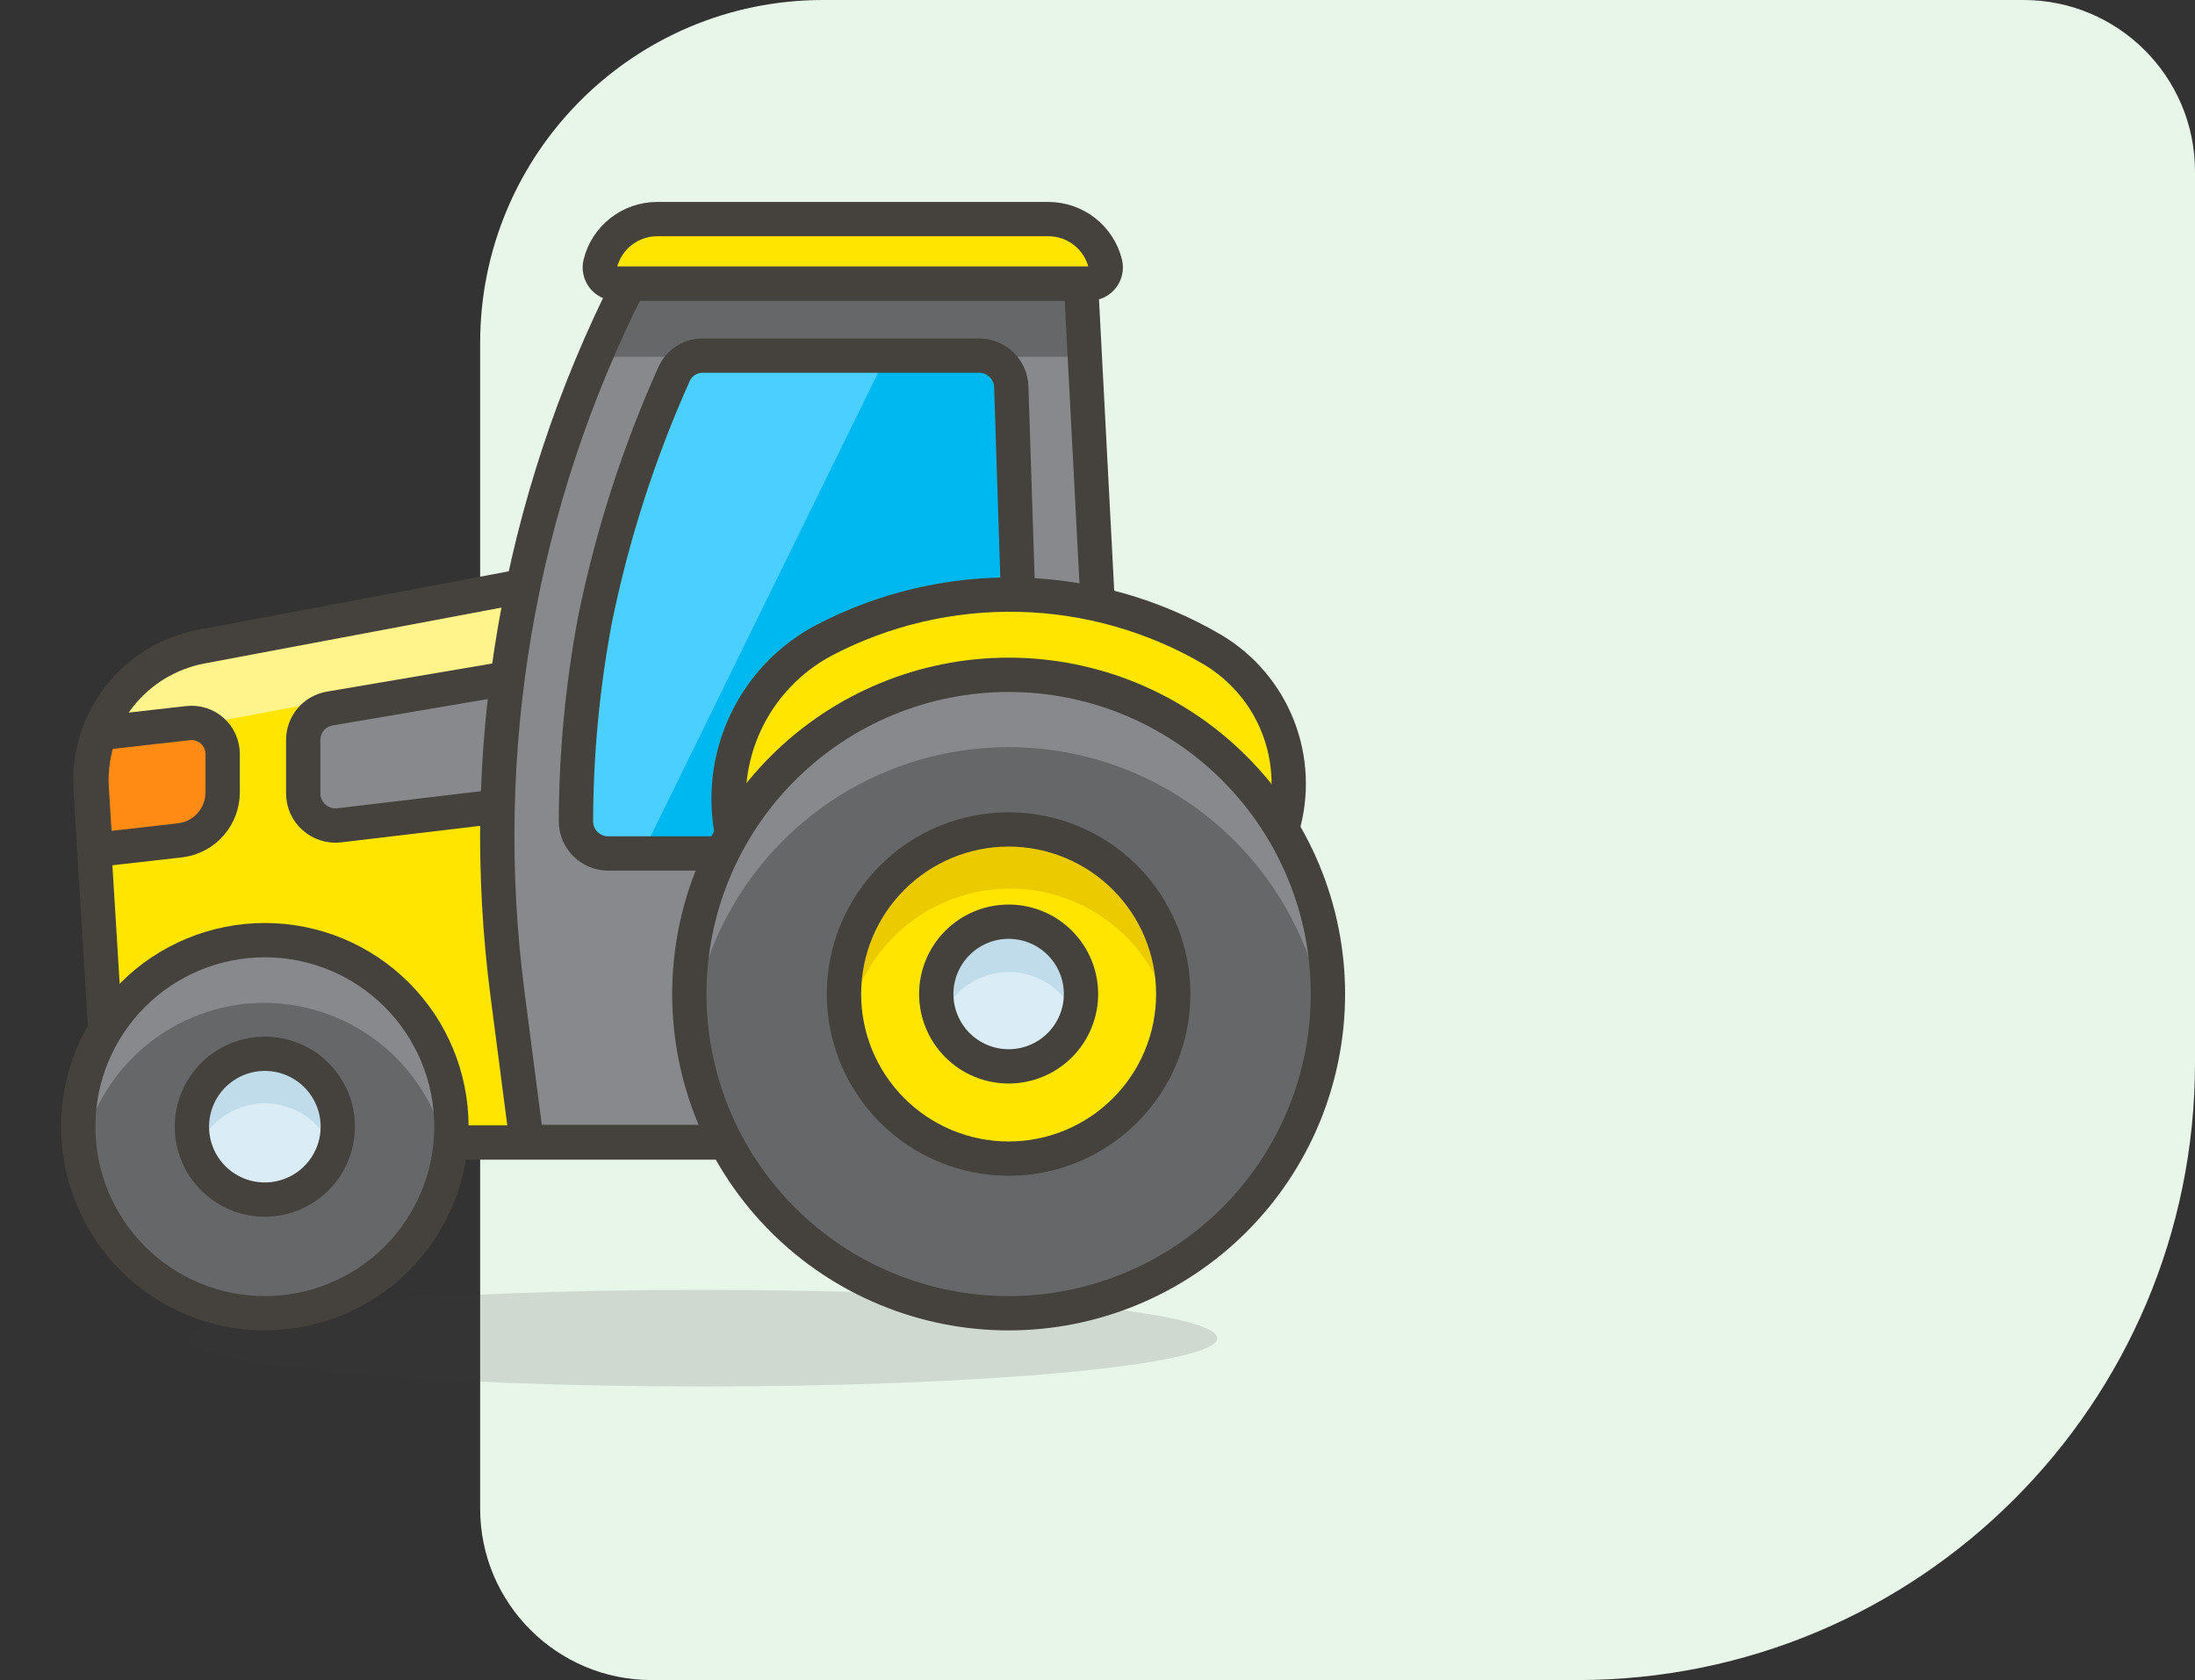 <svg width="64" height="49" viewBox="0 0 64 49" fill="none" xmlns="http://www.w3.org/2000/svg">
<rect x="0" y="0" width="64" height="49" fill="#333333" stroke="none"/>
<path d="M64 31C64 40.941 55.941 49 46 49L19 49C16.239 49 14 46.761 14 44L14 10C14 4.477 18.477 -1.65037e-07 24 3.17786e-07L59 3.37758e-06C61.761 3.61899e-06 64 2.239 64 5L64 31Z" fill="#E8F5E9"/>
<path opacity="0.15" d="M5.509 39.028C5.509 39.402 7.089 39.76 9.9 40.025C12.711 40.289 16.524 40.438 20.5 40.438C24.476 40.438 28.289 40.289 31.1 40.025C33.911 39.76 35.491 39.402 35.491 39.028C35.491 38.654 33.911 38.296 31.1 38.032C28.289 37.767 24.476 37.619 20.5 37.619C16.524 37.619 12.711 37.767 9.9 38.032C7.089 38.296 5.509 38.654 5.509 39.028Z" fill="#45413C"/>
<path d="M26.052 33.322H3.271L2.639 22.995C2.583 22.033 2.878 21.083 3.471 20.322C4.064 19.561 4.912 19.042 5.86 18.861L26.052 15.06V33.322Z" fill="#FFE500"/>
<path d="M5.86 18.861C4.912 19.042 4.064 19.561 3.471 20.322C2.878 21.083 2.583 22.033 2.639 22.995L2.716 24.208C2.878 23.442 3.262 22.74 3.822 22.191C4.381 21.642 5.09 21.271 5.86 21.125L26.052 17.375V15.06L5.86 18.861Z" fill="#FFF48C"/>
<path d="M26.052 33.322H3.271L2.639 22.995C2.583 22.033 2.878 21.083 3.471 20.322C4.064 19.561 4.912 19.042 5.86 18.861L26.052 15.06V33.322Z" stroke="#45413C" stroke-linecap="round" stroke-linejoin="round"/>
<path d="M2.281 32.861C2.281 34.304 2.854 35.688 3.874 36.709C4.895 37.729 6.279 38.302 7.722 38.302C9.165 38.302 10.549 37.729 11.569 36.709C12.589 35.688 13.163 34.304 13.163 32.861C13.163 31.418 12.589 30.034 11.569 29.014C10.549 27.993 9.165 27.42 7.722 27.42C6.279 27.42 4.895 27.993 3.874 29.014C2.854 30.034 2.281 31.418 2.281 32.861Z" fill="#656769"/>
<path d="M7.687 29.248C8.973 29.247 10.218 29.702 11.201 30.53C12.184 31.358 12.843 32.508 13.06 33.775C13.107 33.472 13.133 33.167 13.137 32.861C13.166 32.09 13.031 31.322 12.74 30.607C12.45 29.892 12.011 29.247 11.453 28.714C10.894 28.182 10.229 27.774 9.501 27.517C8.774 27.261 8 27.162 7.231 27.227C6.462 27.293 5.716 27.52 5.042 27.896C4.367 28.271 3.78 28.785 3.32 29.404C2.859 30.023 2.535 30.733 2.369 31.486C2.203 32.24 2.199 33.02 2.357 33.775C2.572 32.514 3.224 31.37 4.199 30.542C5.174 29.714 6.409 29.256 7.687 29.248Z" fill="#87898C"/>
<path d="M2.281 32.861C2.281 34.304 2.854 35.688 3.874 36.709C4.895 37.729 6.279 38.302 7.722 38.302C9.165 38.302 10.549 37.729 11.569 36.709C12.589 35.688 13.163 34.304 13.163 32.861C13.163 31.418 12.589 30.034 11.569 29.014C10.549 27.993 9.165 27.42 7.722 27.42C6.279 27.42 4.895 27.993 3.874 29.014C2.854 30.034 2.281 31.418 2.281 32.861Z" stroke="#45413C" stroke-linecap="round" stroke-linejoin="round"/>
<path d="M9.849 32.861C9.849 33.28 9.725 33.69 9.492 34.039C9.26 34.388 8.93 34.661 8.543 34.822C8.157 34.984 7.731 35.029 7.319 34.949C6.908 34.87 6.529 34.671 6.23 34.377C5.931 34.083 5.726 33.707 5.64 33.297C5.554 32.886 5.591 32.46 5.747 32.071C5.903 31.681 6.17 31.347 6.515 31.109C6.861 30.871 7.268 30.741 7.688 30.734C7.97 30.73 8.25 30.781 8.512 30.886C8.774 30.991 9.012 31.147 9.214 31.345C9.415 31.543 9.574 31.779 9.684 32.039C9.793 32.299 9.849 32.579 9.849 32.861Z" fill="#DAEDF7"/>
<path d="M7.688 32.178C8.133 32.171 8.57 32.306 8.935 32.562C9.3 32.818 9.575 33.183 9.72 33.604C9.802 33.374 9.846 33.131 9.849 32.887C9.849 32.32 9.624 31.777 9.223 31.377C8.823 30.976 8.28 30.751 7.713 30.751C7.147 30.751 6.604 30.976 6.203 31.377C5.803 31.777 5.578 32.32 5.578 32.887C5.586 33.132 5.635 33.375 5.723 33.604C5.866 33.194 6.131 32.838 6.482 32.583C6.833 32.328 7.254 32.187 7.688 32.178Z" fill="#C0DCEB"/>
<path d="M9.849 32.861C9.849 33.28 9.725 33.69 9.492 34.039C9.26 34.388 8.93 34.661 8.543 34.822C8.157 34.984 7.731 35.029 7.319 34.949C6.908 34.87 6.529 34.671 6.23 34.377C5.931 34.083 5.726 33.707 5.64 33.297C5.554 32.886 5.591 32.46 5.747 32.071C5.903 31.681 6.17 31.347 6.515 31.109C6.861 30.871 7.268 30.741 7.688 30.734C7.97 30.73 8.25 30.781 8.512 30.886C8.774 30.991 9.012 31.147 9.214 31.345C9.415 31.543 9.574 31.779 9.684 32.039C9.793 32.299 9.849 32.579 9.849 32.861Z" stroke="#45413C" stroke-linecap="round" stroke-linejoin="round"/>
<path d="M5.475 21.091L2.913 21.381C2.721 21.896 2.639 22.446 2.674 22.995L2.785 24.789L5.27 24.507C5.611 24.462 5.923 24.293 6.147 24.034C6.372 23.774 6.495 23.441 6.492 23.098V21.996C6.493 21.867 6.466 21.74 6.414 21.622C6.362 21.504 6.285 21.399 6.189 21.313C6.092 21.227 5.979 21.163 5.856 21.125C5.733 21.086 5.603 21.075 5.475 21.091Z" fill="#FF8A14" stroke="#45413C" stroke-linecap="round" stroke-linejoin="round"/>
<path d="M8.841 21.586V23.141C8.841 23.272 8.869 23.403 8.923 23.523C8.977 23.643 9.056 23.751 9.154 23.838C9.252 23.926 9.368 23.992 9.494 24.032C9.619 24.073 9.752 24.086 9.883 24.072L17.502 23.166V19.323L9.618 20.664C9.4 20.7 9.202 20.813 9.06 20.982C8.917 21.151 8.84 21.365 8.841 21.586Z" fill="#87898C" stroke="#45413C" stroke-linecap="round" stroke-linejoin="round"/>
<path d="M31.519 8.27H18.348C15.104 14.677 13.868 21.914 14.803 29.034L15.358 33.305H32.826L31.519 8.27Z" fill="#87898C"/>
<path d="M31.519 8.27H18.348C15.104 14.677 13.868 21.914 14.803 29.034L15.358 33.305H32.826L31.519 8.27Z" fill="#87898C"/>
<path d="M31.604 10.405L31.493 8.27H18.348C17.989 8.97 17.656 9.687 17.357 10.405H31.604Z" fill="#656769"/>
<path d="M31.519 8.27H18.348C15.104 14.677 13.868 21.914 14.803 29.034L15.358 33.305H32.826L31.519 8.27Z" stroke="#45413C" stroke-linecap="round" stroke-linejoin="round"/>
<path d="M17.502 7.689C17.593 7.318 17.806 6.989 18.107 6.754C18.407 6.519 18.777 6.391 19.159 6.39H30.571C30.952 6.391 31.323 6.519 31.623 6.754C31.923 6.989 32.136 7.318 32.228 7.689C32.244 7.758 32.245 7.829 32.23 7.898C32.216 7.968 32.185 8.033 32.142 8.089C32.098 8.144 32.043 8.19 31.979 8.221C31.916 8.252 31.846 8.269 31.775 8.27H17.938C17.868 8.266 17.8 8.248 17.739 8.216C17.677 8.183 17.624 8.138 17.582 8.082C17.541 8.027 17.512 7.962 17.498 7.894C17.484 7.826 17.485 7.756 17.502 7.689Z" fill="#FFE500" stroke="#45413C" stroke-linecap="round" stroke-linejoin="round"/>
<path d="M28.563 10.371H20.5C20.319 10.368 20.141 10.419 19.988 10.518C19.836 10.617 19.717 10.759 19.646 10.926C18.62 13.217 17.849 15.615 17.348 18.075C16.983 20.019 16.797 21.992 16.793 23.969C16.797 24.215 16.898 24.45 17.074 24.622C17.25 24.795 17.486 24.892 17.733 24.892H28.973C29.098 24.889 29.22 24.863 29.334 24.813C29.447 24.763 29.55 24.691 29.636 24.601C29.722 24.512 29.789 24.406 29.833 24.29C29.878 24.174 29.899 24.051 29.896 23.927L29.486 11.285C29.479 11.043 29.38 10.813 29.208 10.643C29.036 10.473 28.805 10.375 28.563 10.371Z" fill="#00B8F0"/>
<path d="M20.5 10.371C20.319 10.368 20.141 10.419 19.988 10.518C19.836 10.617 19.717 10.759 19.646 10.926C18.62 13.217 17.849 15.615 17.348 18.075C16.983 20.019 16.797 21.992 16.793 23.969C16.797 24.215 16.898 24.45 17.074 24.622C17.25 24.795 17.486 24.892 17.733 24.892H18.723L25.847 10.371H20.5Z" fill="#4ACFFF"/>
<path d="M28.563 10.371H20.5C20.319 10.368 20.141 10.419 19.988 10.518C19.836 10.617 19.717 10.759 19.646 10.926C18.62 13.217 17.849 15.615 17.348 18.075C16.983 20.019 16.797 21.992 16.793 23.969C16.797 24.215 16.898 24.45 17.074 24.622C17.25 24.795 17.486 24.892 17.733 24.892H28.973C29.098 24.889 29.22 24.863 29.334 24.813C29.447 24.763 29.55 24.691 29.636 24.601C29.722 24.512 29.789 24.406 29.833 24.29C29.878 24.174 29.899 24.051 29.896 23.927L29.486 11.285C29.479 11.043 29.38 10.813 29.208 10.643C29.036 10.473 28.805 10.375 28.563 10.371Z" stroke="#45413C" stroke-linecap="round" stroke-linejoin="round"/>
<path d="M21.354 24.371L29.435 28.992L37.387 24.157C37.676 23.186 37.633 22.147 37.265 21.203C36.897 20.259 36.224 19.465 35.354 18.947C33.641 17.943 31.701 17.391 29.717 17.345C27.732 17.299 25.768 17.759 24.011 18.682C23.012 19.216 22.214 20.058 21.735 21.084C21.256 22.11 21.123 23.263 21.354 24.371Z" fill="#FFE500" stroke="#45413C" stroke-linecap="round" stroke-linejoin="round"/>
<path d="M20.099 28.992C20.099 30.214 20.339 31.425 20.807 32.555C21.275 33.684 21.961 34.711 22.826 35.575C23.69 36.44 24.716 37.126 25.846 37.593C26.976 38.061 28.186 38.302 29.409 38.302C30.632 38.302 31.842 38.061 32.972 37.593C34.102 37.126 35.128 36.44 35.992 35.575C36.857 34.711 37.543 33.684 38.011 32.555C38.478 31.425 38.719 30.214 38.719 28.992C38.719 26.522 37.738 24.154 35.992 22.408C34.246 20.662 31.878 19.681 29.409 19.681C26.94 19.681 24.572 20.662 22.826 22.408C21.079 24.154 20.099 26.522 20.099 28.992Z" fill="#656769"/>
<path d="M29.409 21.791C31.696 21.791 33.904 22.633 35.61 24.157C37.316 25.68 38.401 27.778 38.66 30.051C38.701 29.699 38.721 29.346 38.719 28.992C38.757 27.746 38.544 26.505 38.094 25.343C37.643 24.181 36.964 23.121 36.096 22.227C35.228 21.332 34.189 20.621 33.041 20.135C31.893 19.65 30.66 19.399 29.413 19.399C28.167 19.399 26.933 19.65 25.785 20.135C24.637 20.621 23.599 21.332 22.731 22.227C21.863 23.121 21.183 24.181 20.733 25.343C20.282 26.505 20.069 27.746 20.107 28.992C20.105 29.346 20.125 29.699 20.167 30.051C20.423 27.779 21.507 25.681 23.212 24.157C24.916 22.634 27.123 21.791 29.409 21.791Z" fill="#87898C"/>
<path d="M20.099 28.992C20.099 30.214 20.339 31.425 20.807 32.555C21.275 33.684 21.961 34.711 22.826 35.575C23.69 36.44 24.716 37.126 25.846 37.593C26.976 38.061 28.186 38.302 29.409 38.302C30.632 38.302 31.842 38.061 32.972 37.593C34.102 37.126 35.128 36.44 35.992 35.575C36.857 34.711 37.543 33.684 38.011 32.555C38.478 31.425 38.719 30.214 38.719 28.992C38.719 26.522 37.738 24.154 35.992 22.408C34.246 20.662 31.878 19.681 29.409 19.681C26.94 19.681 24.572 20.662 22.826 22.408C21.079 24.154 20.099 26.522 20.099 28.992Z" stroke="#45413C" stroke-linecap="round" stroke-linejoin="round"/>
<path d="M24.608 28.992C24.608 30.265 25.114 31.486 26.015 32.386C26.915 33.286 28.136 33.792 29.409 33.792C30.682 33.792 31.903 33.286 32.803 32.386C33.704 31.486 34.209 30.265 34.209 28.992C34.209 27.719 33.704 26.497 32.803 25.597C31.903 24.697 30.682 24.191 29.409 24.191C28.136 24.191 26.915 24.697 26.015 25.597C25.114 26.497 24.608 27.719 24.608 28.992Z" fill="#FFE500"/>
<path d="M29.409 25.917C30.54 25.909 31.637 26.3 32.508 27.022C33.378 27.744 33.965 28.75 34.167 29.863C34.22 29.581 34.249 29.296 34.252 29.009C34.2 27.77 33.671 26.598 32.775 25.74C31.88 24.882 30.688 24.402 29.447 24.402C28.207 24.402 27.015 24.882 26.119 25.74C25.224 26.598 24.695 27.77 24.643 29.009C24.646 29.296 24.674 29.581 24.728 29.863C24.927 28.763 25.503 27.767 26.358 27.047C27.212 26.326 28.291 25.927 29.409 25.917Z" fill="#EBCB00"/>
<path d="M24.608 28.992C24.608 30.265 25.114 31.486 26.015 32.386C26.915 33.286 28.136 33.792 29.409 33.792C30.682 33.792 31.903 33.286 32.803 32.386C33.704 31.486 34.209 30.265 34.209 28.992C34.209 27.719 33.704 26.497 32.803 25.597C31.903 24.697 30.682 24.191 29.409 24.191C28.136 24.191 26.915 24.697 26.015 25.597C25.114 26.497 24.608 27.719 24.608 28.992Z" stroke="#45413C" stroke-linecap="round" stroke-linejoin="round"/>
<path d="M27.299 28.992C27.299 29.269 27.354 29.543 27.46 29.799C27.566 30.055 27.721 30.288 27.917 30.483C28.113 30.679 28.346 30.835 28.602 30.941C28.858 31.047 29.132 31.101 29.409 31.101C29.686 31.101 29.96 31.047 30.216 30.941C30.472 30.835 30.705 30.679 30.901 30.483C31.097 30.288 31.252 30.055 31.358 29.799C31.464 29.543 31.519 29.269 31.519 28.992C31.519 28.432 31.297 27.895 30.901 27.5C30.505 27.104 29.968 26.882 29.409 26.882C28.849 26.882 28.313 27.104 27.917 27.5C27.521 27.895 27.299 28.432 27.299 28.992Z" fill="#DAEDF7"/>
<path d="M29.409 28.351C29.84 28.35 30.261 28.482 30.616 28.727C30.97 28.973 31.241 29.322 31.391 29.726C31.509 29.407 31.549 29.064 31.506 28.726C31.464 28.389 31.34 28.066 31.146 27.787C30.951 27.507 30.692 27.279 30.391 27.121C30.089 26.963 29.754 26.881 29.413 26.881C29.073 26.881 28.737 26.963 28.436 27.121C28.134 27.279 27.875 27.507 27.681 27.787C27.486 28.066 27.363 28.389 27.32 28.726C27.277 29.064 27.317 29.407 27.436 29.726C27.585 29.323 27.855 28.976 28.207 28.73C28.56 28.484 28.979 28.352 29.409 28.351Z" fill="#C0DCEB"/>
<path d="M27.299 28.992C27.299 29.269 27.354 29.543 27.46 29.799C27.566 30.055 27.721 30.288 27.917 30.483C28.113 30.679 28.346 30.835 28.602 30.941C28.858 31.047 29.132 31.101 29.409 31.101C29.686 31.101 29.96 31.047 30.216 30.941C30.472 30.835 30.705 30.679 30.901 30.483C31.097 30.288 31.252 30.055 31.358 29.799C31.464 29.543 31.519 29.269 31.519 28.992C31.519 28.432 31.297 27.895 30.901 27.5C30.505 27.104 29.968 26.882 29.409 26.882C28.849 26.882 28.313 27.104 27.917 27.5C27.521 27.895 27.299 28.432 27.299 28.992Z" stroke="#45413C" stroke-linecap="round" stroke-linejoin="round"/>
</svg>
